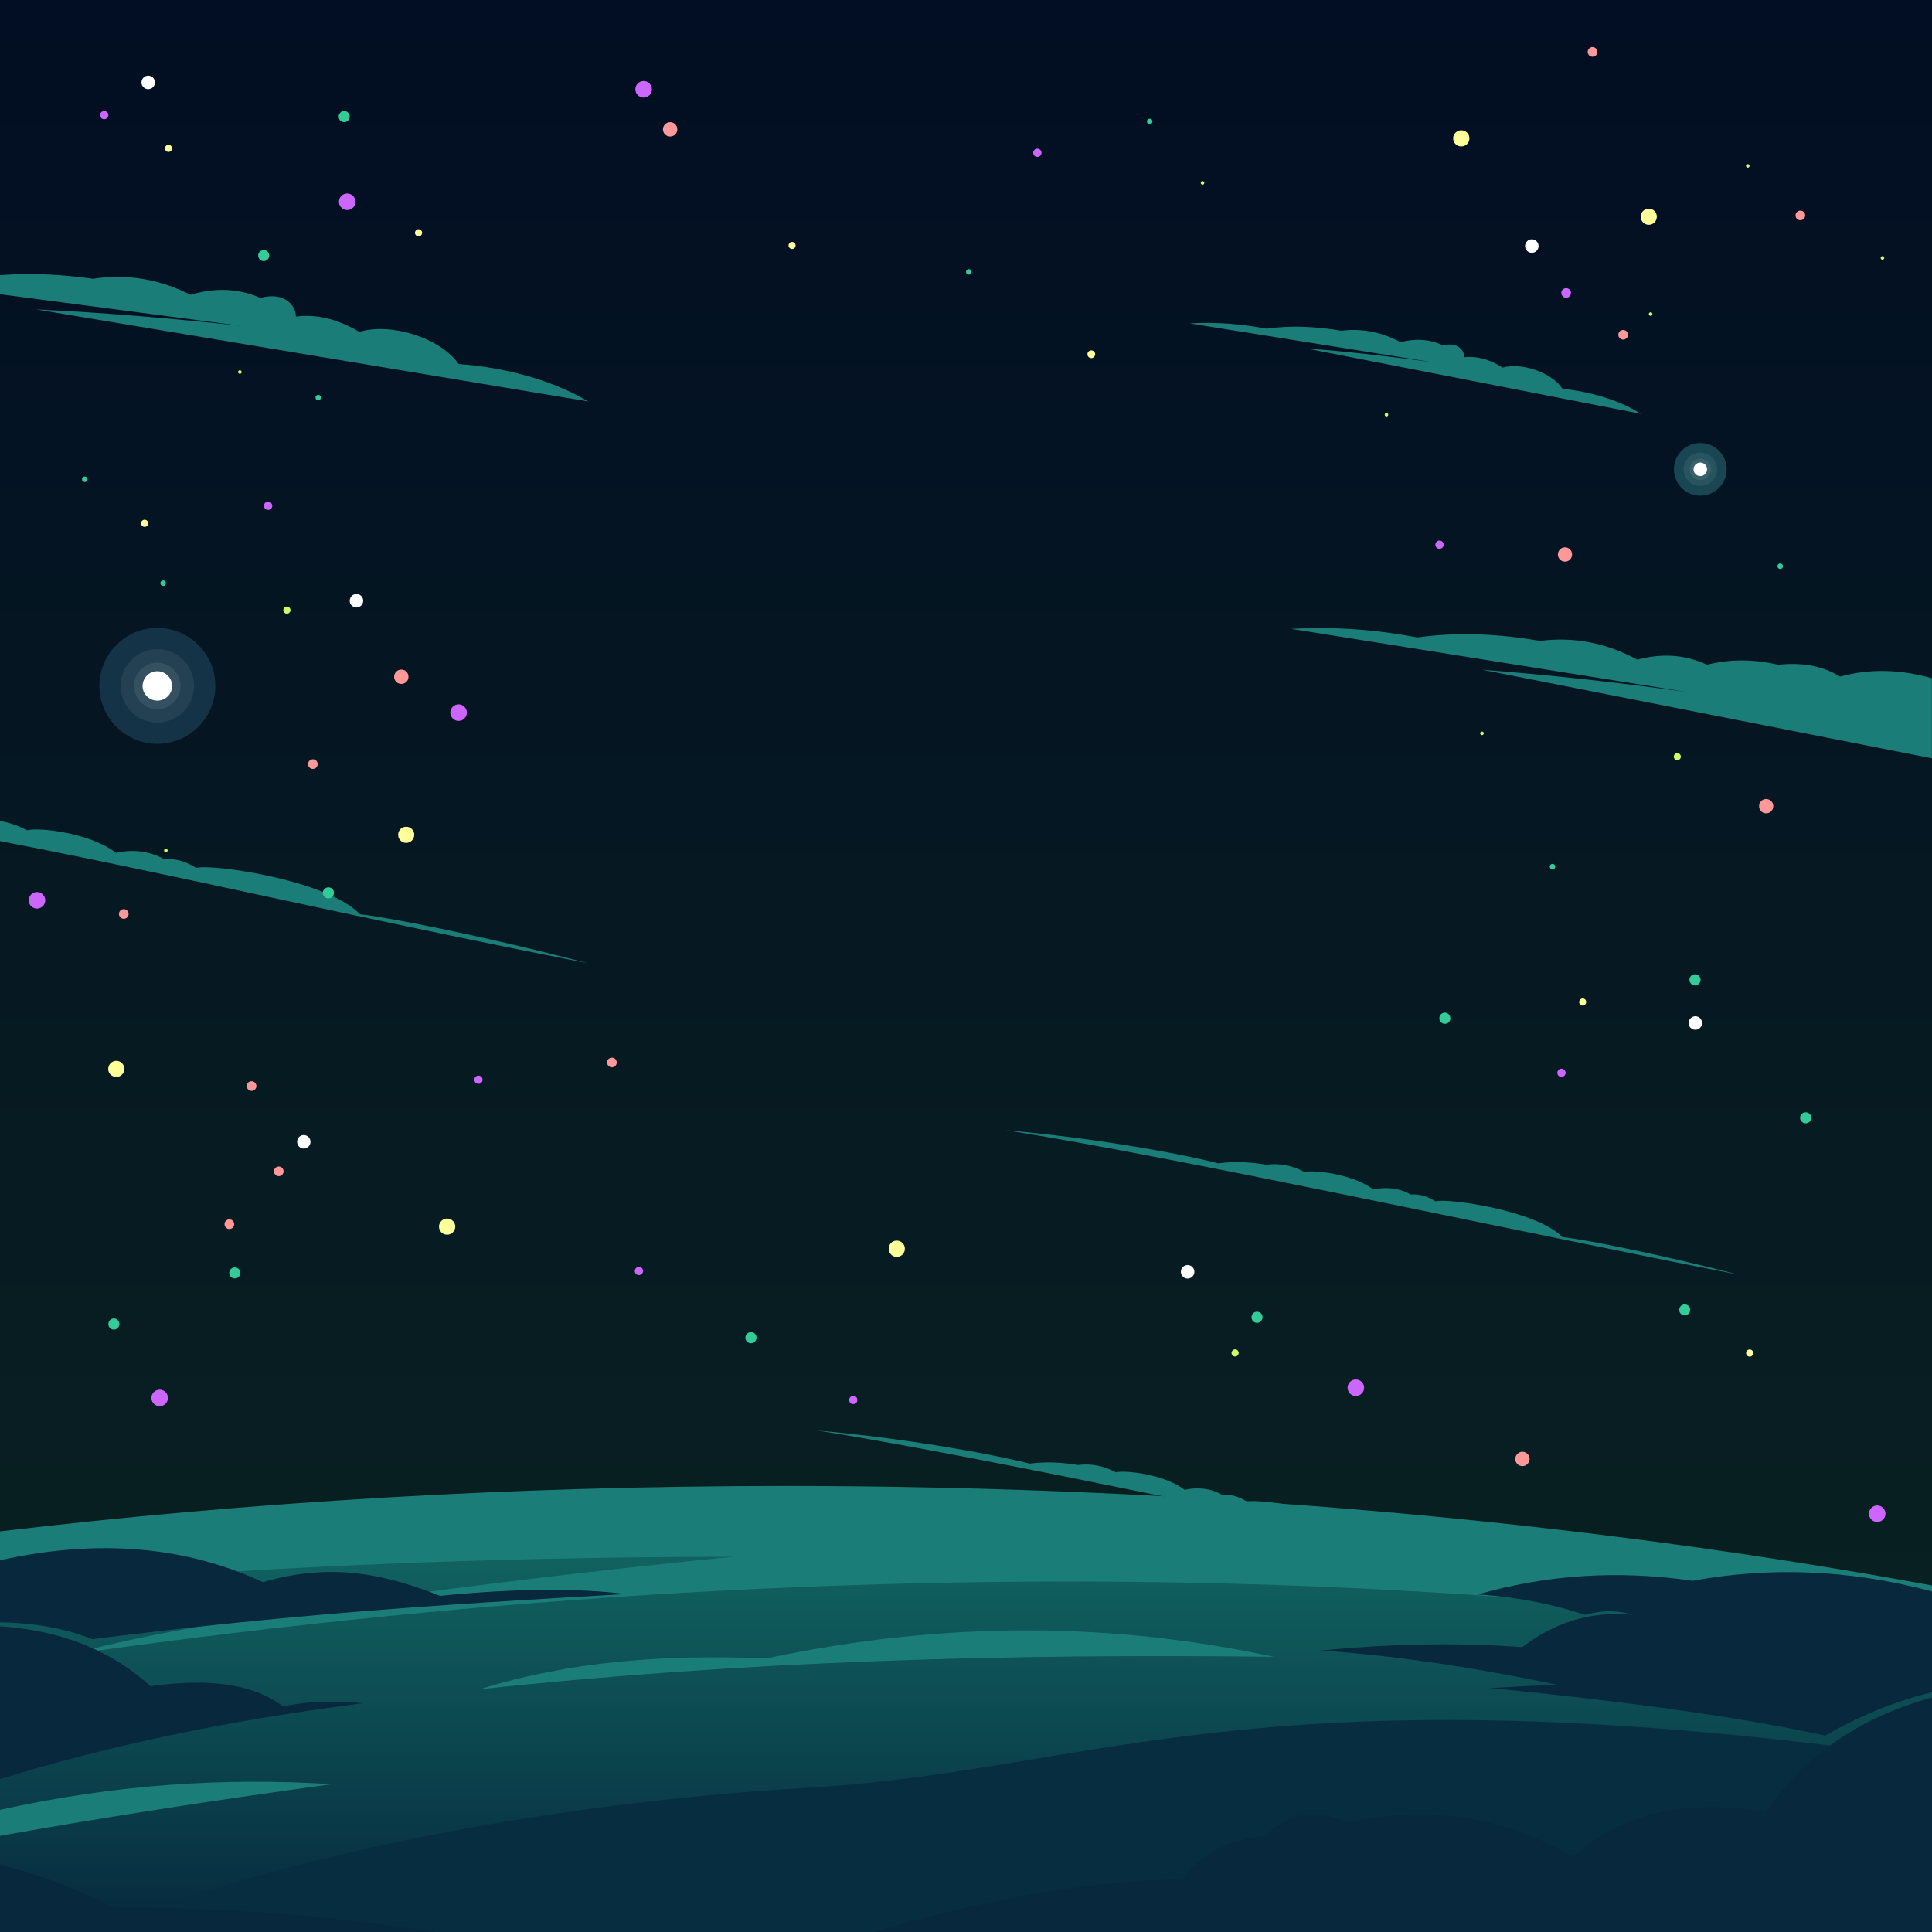 <svg width="1400" height="1400" viewBox="0 0 1400 1400" fill="none" xmlns="http://www.w3.org/2000/svg">
<rect x="0" y="0" width="1400" height="1400" fill="#808080" stroke="none"/>
<g clip-path="url(#clip0)">
<path d="M1400 0H0V1400H1400V0Z" fill="url(#paint0_linear)"/>
<path fill-rule="evenodd" clip-rule="evenodd" d="M995.4 1114C976.7 1094.7 912.4 1085.7 903.5 1088.1C899.1 1085.3 892.9 1082.5 885.6 1083.2C876.4 1077.8 865.7 1077.8 858.5 1079.6C843.9 1068.3 815.2 1065.2 808.6 1066.9C800.2 1062.4 791 1060.3 781 1061.6C769.7 1059.7 758.1 1059 746.1 1060.6C714.4 1052.6 653.4 1042.1 592.3 1036.6C720.4 1057 955.6 1108.6 1123.2 1141.3C1061.2 1125.3 1007.5 1115.2 995.4 1114Z" fill="#1B7D78"/>
<path fill-rule="evenodd" clip-rule="evenodd" d="M1400 491.5C1378.2 485.3 1356 484.1 1333.3 490.3C1322 483.2 1307.6 479.7 1288.8 481.7C1272.2 478 1255.2 477.1 1237 481.7C1220.1 473.8 1203.2 473.6 1186.4 478C1164.9 466.3 1141.6 461.2 1116 464.4C1087.1 459.5 1057.7 457.7 1027.1 461.9C997.5 456.3 967.1 453.9 935.7 455.7L1222.1 501.4C1171.5 494.4 1122.1 489 1073.9 485.3L1399.9 549.5V491.5H1400Z" fill="#1B7D78"/>
<path fill-rule="evenodd" clip-rule="evenodd" d="M332.4 263.8C318.6 244.4 282.9 233.7 260.4 240.5C248.8 233.7 233.1 227 214.4 229.4C214.6 222.3 206.8 210.9 188.7 215.9C171.6 208.4 154.7 208.7 138 213.6C116.2 202.6 92.8 198.1 67.3 202C45.2 198.9 22.8 197.6 0 199.4V213.2L174.5 236.1C123.8 230.6 74.2 226.5 26 224.2L426.2 290.9C399 274.6 363.5 266 332.4 263.8Z" fill="#1B7D78"/>
<path fill-rule="evenodd" clip-rule="evenodd" d="M1132.3 281.756C1124.3 269.756 1102.7 262.556 1088.9 266.356C1082 262.056 1072.5 257.656 1061.1 258.856C1061.3 254.556 1056.8 247.456 1045.7 250.256C1035.4 245.456 1025.1 245.356 1014.8 247.956C1001.7 240.856 987.5 237.756 971.9 239.656C954.3 236.756 936.3 235.556 917.7 238.156C899.6 234.756 881.1 233.256 862 234.356L1036.6 262.256C1005.8 258.056 975.6 254.656 946.3 252.456L1189 299.856C1172.7 289.456 1151.2 283.656 1132.3 281.756Z" fill="#1B7D78"/>
<path fill-rule="evenodd" clip-rule="evenodd" d="M260.893 662.5C236.759 637.5 153.623 625.833 142.139 628.917C136.397 625.333 128.491 621.667 119.004 622.667C107.187 615.75 93.289 615.75 84.052 618C65.244 603.417 28.128 599.417 19.557 601.667C13.315 598.333 6.824 596 0 595V609.5C127.492 634 256.981 664.917 426 698C346.026 677 276.621 664 260.893 662.5Z" fill="#1B7D78"/>
<path fill-rule="evenodd" clip-rule="evenodd" d="M1132.1 896.4C1113.4 877.1 1049.1 868.1 1040.2 870.5C1035.7 867.7 1029.6 864.9 1022.2 865.6C1013 860.2 1002.3 860.2 995.2 862C980.6 850.7 951.9 847.6 945.3 849.3C936.9 844.7 927.7 842.7 917.7 844C906.4 842.1 894.8 841.4 882.8 843C851.1 834.9 790.1 824.4 729 819C857.1 839.4 1092.3 891 1259.8 923.7C1198 907.6 1144.3 897.6 1132.1 896.4Z" fill="#1B7D78"/>
<path fill-rule="evenodd" clip-rule="evenodd" d="M1400 1148.9V1400H0V1109.7C179.6 1088.4 371 1076.8 569.8 1076.8C868.3 1076.9 1150.2 1102.8 1400 1148.9Z" fill="#1B7D78"/>
<path fill-rule="evenodd" clip-rule="evenodd" d="M1400 1192.2V1400H0V1330.3C79.9 1316.1 160.2 1303.8 240.6 1292.9C162.8 1287.9 82.8 1293.1 0 1311.5V1151.4C170.3 1136.1 348.3 1128.1 531.4 1128.1C415.7 1139.2 152.9 1169.8 52.7 1198.6C681.8 1109.7 1136.4 1151.8 1400 1192.2ZM347.7 1224.1C539.5 1203.5 731.3 1198.2 923.1 1200.6C809.7 1176.2 688.3 1173.5 555.1 1201.8C480.7 1198.5 410.7 1204.3 347.7 1224.1Z" fill="url(#paint1_linear)"/>
<path fill-rule="evenodd" clip-rule="evenodd" d="M1400 1274.5V1400H61.8C188.5 1350.8 374.6 1307.8 585.9 1295.4C797.1 1283.1 912.9 1205.7 1400 1274.5Z" fill="#072E40"/>
<path fill-rule="evenodd" clip-rule="evenodd" d="M1400 1153.2V1226.2C1372.2 1233.1 1346.6 1243.8 1322.7 1257.7C1266.1 1245.4 1187.9 1233.8 1079.5 1223.2C1095.5 1222.4 1111.6 1221.5 1127.7 1220.7C1063.8 1207.4 1007.2 1199.4 957.3 1196C1005.5 1191.4 1054 1189.9 1103 1193.6C1125.4 1176.6 1151.3 1167 1183.3 1170.2C1173.6 1167.2 1162.6 1166.2 1148.7 1170.2C1127.7 1163.4 1103.9 1157.6 1070.9 1155.4C1119.9 1141.3 1171.7 1137.5 1226.5 1145.5C1281.2 1135.5 1338.8 1136.9 1400 1153.2ZM1400 1230.1V1400H632.9C702 1379.6 774.8 1364 857.2 1361.4C870.4 1343.4 890 1332.9 916.5 1330.5C932.4 1314.3 952.1 1309.6 977 1320.6C1041.5 1306.2 1093.6 1319.4 1140 1345.3C1177.1 1312.2 1224.4 1303.5 1279.5 1313.2C1308.1 1271.1 1348.9 1244.2 1400 1230.1ZM315.2 1400H0V1351.1C27.8 1358.3 55.5 1368.6 83.1 1382.4C161.2 1381.8 238.6 1388 315.2 1400ZM0 1289.2V1178.5C34.6 1180.7 75.2 1191 109 1221.9C156.2 1215.3 186.1 1221.9 205.3 1236.7C222.7 1232.4 242.6 1232.7 263.3 1234.2C164.5 1246.7 77.3 1265.3 0 1289.2ZM0 1175.6V1130.6C70.5 1115 134 1120.2 190.5 1146.5C242.5 1131.3 281.7 1141.9 318.9 1156.4C371.9 1151.1 417 1150.6 453.5 1155.1C313.5 1163 208.5 1170 66.9 1187.8C45.7 1179.3 22.2 1175.9 0 1175.6Z" fill="#07283D"/>
<path fill-rule="evenodd" clip-rule="evenodd" d="M114 455C137.2 455 156 473.8 156 497C156 520.2 137.2 539 114 539C90.8 539 72 520.2 72 497C72.1 473.8 90.9 455 114 455Z" fill="#153347"/>
<path fill-rule="evenodd" clip-rule="evenodd" d="M114 470.4C128.7 470.4 140.6 482.3 140.6 497C140.6 511.7 128.7 523.6 114 523.6C99.3 523.6 87.4 511.7 87.4 497C87.5 482.3 99.4 470.4 114 470.4Z" fill="#244153"/>
<path fill-rule="evenodd" clip-rule="evenodd" d="M114 480.2C123.3 480.2 130.8 487.8 130.8 497.1C130.8 506.4 123.3 513.9 114 513.9C104.7 513.9 97.2 506.3 97.2 497.1C97.2 487.7 104.7 480.2 114 480.2Z" fill="#355061"/>
<path fill-rule="evenodd" clip-rule="evenodd" d="M114 486.4C119.9 486.4 124.7 491.2 124.7 497.1C124.7 503 119.9 507.7 114 507.7C108.1 507.7 103.3 502.9 103.3 497.1C103.4 491.1 108.2 486.4 114 486.4Z" fill="white"/>
<path fill-rule="evenodd" clip-rule="evenodd" d="M1232.1 321C1242.7 321 1251.2 329.5 1251.2 340.1C1251.2 350.7 1242.7 359.2 1232.1 359.2C1221.5 359.2 1213 350.6 1213 340.1C1213 329.5 1221.5 321 1232.1 321Z" fill="#184753"/>
<path fill-rule="evenodd" clip-rule="evenodd" d="M1232.1 328C1238.8 328 1244.2 333.4 1244.2 340.1C1244.2 346.8 1238.8 352.2 1232.1 352.2C1225.4 352.2 1220 346.8 1220 340.1C1220 333.4 1225.4 328 1232.1 328Z" fill="#27545E"/>
<path fill-rule="evenodd" clip-rule="evenodd" d="M1232.1 332.4C1236.3 332.4 1239.8 335.8 1239.8 340.1C1239.8 344.3 1236.4 347.8 1232.1 347.8C1227.8 347.8 1224.4 344.4 1224.4 340.1C1224.4 335.8 1227.9 332.4 1232.1 332.4Z" fill="#38616C"/>
<path fill-rule="evenodd" clip-rule="evenodd" d="M1232.1 335.2C1234.8 335.2 1237 337.4 1237 340.1C1237 342.8 1234.8 345 1232.1 345C1229.4 345 1227.2 342.8 1227.2 340.1C1227.2 337.4 1229.4 335.2 1232.1 335.2Z" fill="white"/>
<path fill-rule="evenodd" clip-rule="evenodd" d="M220.1 822.5C222.8 822.5 225 824.7 225 827.4C225 830.1 222.8 832.3 220.1 832.3C217.4 832.3 215.3 830.1 215.3 827.4C215.3 824.6 217.5 822.5 220.1 822.5Z" fill="white"/>
<path fill-rule="evenodd" clip-rule="evenodd" d="M258.3 430.4C261 430.4 263.2 432.6 263.2 435.3C263.2 438 261 440.2 258.3 440.2C255.6 440.2 253.4 438 253.4 435.3C253.5 432.6 255.6 430.4 258.3 430.4Z" fill="white"/>
<path fill-rule="evenodd" clip-rule="evenodd" d="M860.6 916.7C863.3 916.7 865.5 918.9 865.5 921.6C865.5 924.3 863.3 926.5 860.6 926.5C857.9 926.5 855.7 924.3 855.7 921.6C855.7 918.9 857.9 916.7 860.6 916.7Z" fill="white"/>
<path fill-rule="evenodd" clip-rule="evenodd" d="M1110 173.4C1112.7 173.4 1114.9 175.6 1114.9 178.3C1114.9 181 1112.7 183.2 1110 183.2C1107.3 183.2 1105.1 181 1105.1 178.3C1105.2 175.6 1107.3 173.4 1110 173.4Z" fill="white"/>
<path fill-rule="evenodd" clip-rule="evenodd" d="M107.4 54.8C110.1 54.8 112.3 57 112.3 59.7C112.3 62.4 110.1 64.6 107.4 64.6C104.7 64.6 102.5 62.4 102.5 59.7C102.6 57 104.7 54.8 107.4 54.8Z" fill="white"/>
<path fill-rule="evenodd" clip-rule="evenodd" d="M1228.5 736.4C1231.2 736.4 1233.4 738.6 1233.4 741.3C1233.4 744 1231.2 746.2 1228.5 746.2C1225.8 746.2 1223.6 744 1223.6 741.3C1223.7 738.6 1225.9 736.4 1228.5 736.4Z" fill="white"/>
<path fill-rule="evenodd" clip-rule="evenodd" d="M790.8 253.9C792.3 253.9 793.6 255.2 793.6 256.7C793.6 258.2 792.3 259.5 790.8 259.5C789.3 259.5 788 258.3 788 256.7C788 255.1 789.3 253.9 790.8 253.9Z" fill="#FFFF99"/>
<path fill-rule="evenodd" clip-rule="evenodd" d="M1058.9 94.4C1062.2 94.4 1064.8 97 1064.8 100.2C1064.8 103.5 1062.2 106.1 1058.9 106.1C1055.6 106.1 1053 103.5 1053 100.2C1053 97 1055.7 94.4 1058.9 94.4Z" fill="#FFFF99"/>
<path fill-rule="evenodd" clip-rule="evenodd" d="M1194.8 151.2C1198 151.2 1200.6 153.8 1200.6 157C1200.6 160.3 1198 162.9 1194.8 162.9C1191.5 162.9 1188.9 160.3 1188.9 157C1188.9 153.8 1191.5 151.2 1194.8 151.2Z" fill="#FFFF99"/>
<path fill-rule="evenodd" clip-rule="evenodd" d="M294.3 599.1C297.6 599.1 300.2 601.7 300.2 604.9C300.2 608.2 297.6 610.8 294.3 610.8C291.1 610.8 288.5 608.2 288.5 604.9C288.5 601.7 291.1 599.1 294.3 599.1Z" fill="#FFFF99"/>
<path fill-rule="evenodd" clip-rule="evenodd" d="M649.8 899C653.1 899 655.7 901.6 655.7 904.9C655.7 908.2 653.1 910.8 649.8 910.8C646.6 910.8 644 908.2 644 904.9C644 901.6 646.5 899 649.8 899Z" fill="#FFFF99"/>
<path fill-rule="evenodd" clip-rule="evenodd" d="M324.001 883C327.201 883 329.901 885.6 329.901 888.8C329.901 892.1 327.201 894.7 324.001 894.7C320.701 894.7 318.101 892.1 318.101 888.8C318.101 885.7 320.701 883 324.001 883Z" fill="#FFFF99"/>
<path fill-rule="evenodd" clip-rule="evenodd" d="M84.3 768.7C87.5 768.7 90.1 771.3 90.1 774.6C90.1 777.8 87.5 780.4 84.3 780.4C81 780.4 78.4 777.8 78.4 774.6C78.5 771.3 81.1 768.7 84.3 768.7Z" fill="#FFFF99"/>
<path fill-rule="evenodd" clip-rule="evenodd" d="M303.3 166.1C304.7 166.1 305.9 167.3 305.9 168.7C305.9 170.1 304.7 171.3 303.3 171.3C301.9 171.3 300.7 170.1 300.7 168.7C300.7 167.3 301.9 166.1 303.3 166.1Z" fill="#FFFF99"/>
<path fill-rule="evenodd" clip-rule="evenodd" d="M122.1 104.9C123.5 104.9 124.7 106.1 124.7 107.5C124.7 108.9 123.5 110.1 122.1 110.1C120.7 110.1 119.5 108.9 119.5 107.5C119.5 106.1 120.7 104.9 122.1 104.9Z" fill="#FFFF99"/>
<path fill-rule="evenodd" clip-rule="evenodd" d="M104.8 376.6C106.2 376.6 107.4 377.8 107.4 379.2C107.4 380.6 106.2 381.8 104.8 381.8C103.4 381.8 102.2 380.6 102.2 379.2C102.2 377.8 103.4 376.6 104.8 376.6Z" fill="#FFFF99"/>
<path fill-rule="evenodd" clip-rule="evenodd" d="M574 175.3C575.4 175.3 576.5 176.4 576.5 177.9C576.5 179.3 575.4 180.4 574 180.4C572.6 180.4 571.4 179.3 571.4 177.9C571.4 176.4 572.6 175.3 574 175.3Z" fill="#FFFF99"/>
<path fill-rule="evenodd" clip-rule="evenodd" d="M1146.9 723.5C1148.3 723.5 1149.4 724.7 1149.4 726.1C1149.4 727.5 1148.3 728.7 1146.9 728.7C1145.5 728.7 1144.3 727.5 1144.3 726.1C1144.4 724.7 1145.5 723.5 1146.9 723.5Z" fill="#FFFF99"/>
<path fill-rule="evenodd" clip-rule="evenodd" d="M1267.9 977.9C1269.3 977.9 1270.5 979.1 1270.5 980.5C1270.5 981.9 1269.3 983.1 1267.9 983.1C1266.5 983.1 1265.3 981.9 1265.3 980.5C1265.4 979 1266.5 977.9 1267.9 977.9Z" fill="#FFFF99"/>
<path fill-rule="evenodd" clip-rule="evenodd" d="M895 977.8C896.4 977.8 897.6 979 897.6 980.4C897.6 981.8 896.4 983 895 983C893.6 983 892.4 981.8 892.4 980.4C892.5 979 893.6 977.8 895 977.8Z" fill="#CCFF66"/>
<path fill-rule="evenodd" clip-rule="evenodd" d="M1215.4 545.7C1216.8 545.7 1218 546.9 1218 548.3C1218 549.7 1216.9 550.9 1215.4 550.9C1214 550.9 1212.9 549.7 1212.9 548.3C1212.9 546.9 1214 545.7 1215.4 545.7Z" fill="#CCFF66"/>
<path fill-rule="evenodd" clip-rule="evenodd" d="M207.901 439.5C209.301 439.5 210.501 440.7 210.501 442.1C210.501 443.5 209.301 444.7 207.901 444.7C206.501 444.7 205.301 443.5 205.301 442.1C205.301 440.7 206.501 439.5 207.901 439.5Z" fill="#CCFF66"/>
<path fill-rule="evenodd" clip-rule="evenodd" d="M120.2 615C120.9 615 121.5 615.6 121.5 616.3C121.5 617 120.9 617.6 120.2 617.6C119.5 617.6 118.9 617 118.9 616.3C118.9 615.6 119.5 615 120.2 615Z" fill="#CCFF66"/>
<path fill-rule="evenodd" clip-rule="evenodd" d="M173.8 268.3C174.5 268.3 175.1 268.9 175.1 269.6C175.1 270.3 174.5 270.9 173.8 270.9C173.1 270.9 172.5 270.3 172.5 269.6C172.5 268.8 173.1 268.3 173.8 268.3Z" fill="#CCFF66"/>
<path fill-rule="evenodd" clip-rule="evenodd" d="M871.401 131.2C872.101 131.2 872.701 131.8 872.701 132.5C872.701 133.2 872.101 133.8 871.401 133.8C870.701 133.8 870.101 133.2 870.101 132.5C870.201 131.8 870.701 131.2 871.401 131.2Z" fill="#CCFF66"/>
<path fill-rule="evenodd" clip-rule="evenodd" d="M1073.9 530.1C1074.6 530.1 1075.2 530.7 1075.2 531.4C1075.2 532.1 1074.6 532.7 1073.9 532.7C1073.2 532.7 1072.6 532.1 1072.6 531.4C1072.6 530.7 1073.2 530.1 1073.9 530.1Z" fill="#CCFF66"/>
<path fill-rule="evenodd" clip-rule="evenodd" d="M1196.1 226.3C1196.8 226.3 1197.4 226.9 1197.4 227.6C1197.4 228.3 1196.8 228.9 1196.1 228.9C1195.4 228.9 1194.8 228.3 1194.8 227.6C1194.8 226.9 1195.4 226.3 1196.1 226.3Z" fill="#CCFF66"/>
<path fill-rule="evenodd" clip-rule="evenodd" d="M1266.5 118.9C1267.2 118.9 1267.8 119.5 1267.8 120.2C1267.8 120.9 1267.2 121.5 1266.5 121.5C1265.8 121.5 1265.2 120.9 1265.2 120.2C1265.2 119.5 1265.8 118.9 1266.5 118.9Z" fill="#CCFF66"/>
<path fill-rule="evenodd" clip-rule="evenodd" d="M1364.1 185.6C1364.8 185.6 1365.4 186.2 1365.4 186.9C1365.4 187.6 1364.8 188.2 1364.1 188.2C1363.4 188.2 1362.8 187.6 1362.8 186.9C1362.8 186.1 1363.4 185.6 1364.1 185.6Z" fill="#CCFF66"/>
<path fill-rule="evenodd" clip-rule="evenodd" d="M1004.7 299.2C1005.4 299.2 1006 299.8 1006 300.5C1006 301.2 1005.4 301.8 1004.7 301.8C1004 301.8 1003.4 301.2 1003.4 300.5C1003.5 299.7 1004 299.2 1004.7 299.2Z" fill="#CCFF66"/>
<path fill-rule="evenodd" clip-rule="evenodd" d="M1047 733.8C1049.2 733.8 1051 735.6 1051 737.9C1051 740.1 1049.2 741.9 1047 741.9C1044.8 741.9 1043 740.1 1043 737.9C1043 735.6 1044.8 733.8 1047 733.8Z" fill="#33CC99"/>
<path fill-rule="evenodd" clip-rule="evenodd" d="M1228.3 706C1230.5 706 1232.3 707.8 1232.3 710C1232.3 712.2 1230.5 714.1 1228.3 714.1C1226.1 714.1 1224.2 712.3 1224.2 710C1224.2 707.8 1226 706 1228.3 706Z" fill="#33CC99"/>
<path fill-rule="evenodd" clip-rule="evenodd" d="M1308.5 806C1310.7 806 1312.5 807.8 1312.5 810C1312.5 812.2 1310.7 814 1308.5 814C1306.3 814 1304.4 812.2 1304.4 810C1304.4 807.8 1306.3 806 1308.5 806Z" fill="#33CC99"/>
<path fill-rule="evenodd" clip-rule="evenodd" d="M910.9 950.5C913.1 950.5 914.9 952.3 914.9 954.5C914.9 956.7 913.1 958.6 910.9 958.6C908.7 958.6 906.9 956.8 906.9 954.5C906.9 952.3 908.7 950.5 910.9 950.5Z" fill="#33CC99"/>
<path fill-rule="evenodd" clip-rule="evenodd" d="M544.201 965.3C546.401 965.3 548.201 967.1 548.201 969.4C548.201 971.6 546.401 973.4 544.201 973.4C542.001 973.4 540.101 971.6 540.101 969.4C540.201 967.1 542.001 965.3 544.201 965.3Z" fill="#33CC99"/>
<path fill-rule="evenodd" clip-rule="evenodd" d="M170.101 918.4C172.301 918.4 174.201 920.2 174.201 922.4C174.201 924.6 172.401 926.4 170.101 926.4C167.901 926.4 166.101 924.6 166.101 922.4C166.101 920.2 167.901 918.4 170.101 918.4Z" fill="#33CC99"/>
<path fill-rule="evenodd" clip-rule="evenodd" d="M82.5 955.4C84.7 955.4 86.5 957.2 86.5 959.5C86.5 961.7 84.7 963.5 82.5 963.5C80.3 963.5 78.5 961.7 78.5 959.5C78.5 957.3 80.3 955.4 82.5 955.4Z" fill="#33CC99"/>
<path fill-rule="evenodd" clip-rule="evenodd" d="M238 643C240.2 643 242 644.8 242 647C242 649.2 240.2 651 238 651C235.8 651 233.9 649.2 233.9 647C233.9 644.8 235.8 643 238 643Z" fill="#33CC99"/>
<path fill-rule="evenodd" clip-rule="evenodd" d="M191.101 181.2C193.301 181.2 195.101 183 195.101 185.2C195.101 187.4 193.301 189.2 191.101 189.2C188.901 189.2 187.101 187.4 187.101 185.2C187.001 183.1 188.801 181.2 191.101 181.2Z" fill="#33CC99"/>
<path fill-rule="evenodd" clip-rule="evenodd" d="M249.4 80.4C251.6 80.4 253.4 82.2 253.4 84.5C253.4 86.7 251.6 88.5 249.4 88.5C247.2 88.5 245.4 86.7 245.4 84.5C245.4 82.3 247.2 80.4 249.4 80.4Z" fill="#33CC99"/>
<path fill-rule="evenodd" clip-rule="evenodd" d="M1220.8 945.2C1223 945.2 1224.8 947 1224.8 949.2C1224.8 951.4 1223 953.2 1220.8 953.2C1218.6 953.2 1216.8 951.4 1216.8 949.2C1216.8 947 1218.6 945.2 1220.8 945.2Z" fill="#33CC99"/>
<path fill-rule="evenodd" clip-rule="evenodd" d="M702 195C703.1 195 704 195.9 704 197C704 198.1 703.1 199 702 199C700.9 199 700 198.1 700 197C700.1 195.9 700.9 195 702 195Z" fill="#33CC99"/>
<path fill-rule="evenodd" clip-rule="evenodd" d="M230.601 286.1C231.701 286.1 232.601 287 232.601 288.1C232.601 289.2 231.701 290.1 230.601 290.1C229.501 290.1 228.601 289.2 228.601 288.1C228.601 287 229.501 286.1 230.601 286.1Z" fill="#33CC99"/>
<path fill-rule="evenodd" clip-rule="evenodd" d="M61.4 345.3C62.5 345.3 63.4 346.2 63.4 347.3C63.4 348.4 62.5 349.3 61.4 349.3C60.3 349.3 59.4 348.4 59.4 347.3C59.4 346.2 60.3 345.3 61.4 345.3Z" fill="#33CC99"/>
<path fill-rule="evenodd" clip-rule="evenodd" d="M118.2 420.6C119.3 420.6 120.2 421.5 120.2 422.6C120.2 423.7 119.3 424.6 118.2 424.6C117.1 424.6 116.2 423.7 116.2 422.6C116.2 421.5 117.1 420.6 118.2 420.6Z" fill="#33CC99"/>
<path fill-rule="evenodd" clip-rule="evenodd" d="M833.101 86C834.201 86 835.101 86.9 835.101 88C835.101 89.1 834.201 90 833.101 90C832.001 90 831.101 89.1 831.101 88C831.101 86.9 832.001 86 833.101 86Z" fill="#33CC99"/>
<path fill-rule="evenodd" clip-rule="evenodd" d="M1290 408.3C1291.1 408.3 1292 409.2 1292 410.3C1292 411.4 1291.1 412.3 1290 412.3C1288.9 412.3 1288 411.4 1288 410.3C1288 409.2 1288.9 408.3 1290 408.3Z" fill="#33CC99"/>
<path fill-rule="evenodd" clip-rule="evenodd" d="M1125 626C1126.1 626 1127 626.9 1127 628C1127 629.1 1126.1 630 1125 630C1123.9 630 1123 629.1 1123 628C1123 626.8 1123.9 626 1125 626Z" fill="#33CC99"/>
<path fill-rule="evenodd" clip-rule="evenodd" d="M485.6 88.5C488.5 88.5 490.8 90.8 490.8 93.7C490.8 96.6 488.5 98.9 485.6 98.9C482.7 98.9 480.4 96.6 480.4 93.7C480.4 90.8 482.8 88.5 485.6 88.5Z" fill="#FF9999"/>
<path fill-rule="evenodd" clip-rule="evenodd" d="M290.801 485.2C293.701 485.2 296.001 487.5 296.001 490.4C296.001 493.3 293.701 495.6 290.801 495.6C287.901 495.6 285.601 493.3 285.601 490.4C285.601 487.6 287.901 485.2 290.801 485.2Z" fill="#FF9999"/>
<path fill-rule="evenodd" clip-rule="evenodd" d="M1134.1 396.6C1136.9 396.6 1139.2 398.9 1139.2 401.8C1139.2 404.7 1136.9 407 1134.1 407C1131.2 407 1128.9 404.7 1128.9 401.8C1128.9 398.9 1131.2 396.6 1134.1 396.6Z" fill="#FF9999"/>
<path fill-rule="evenodd" clip-rule="evenodd" d="M1103.2 1052C1106 1052 1108.4 1054.3 1108.4 1057.2C1108.4 1060 1106.1 1062.4 1103.2 1062.4C1100.3 1062.4 1098 1060.1 1098 1057.2C1098.1 1054.3 1100.4 1052 1103.2 1052Z" fill="#FF9999"/>
<path fill-rule="evenodd" clip-rule="evenodd" d="M1279.8 579C1282.7 579 1285 581.3 1285 584.2C1285 587.1 1282.7 589.4 1279.8 589.4C1277 589.4 1274.7 587.1 1274.7 584.2C1274.6 581.4 1276.9 579 1279.8 579Z" fill="#FF9999"/>
<path fill-rule="evenodd" clip-rule="evenodd" d="M443.4 766.4C445.4 766.4 446.9 768 446.9 769.9C446.9 771.9 445.4 773.4 443.4 773.4C441.5 773.4 439.9 771.8 439.9 769.9C439.9 767.9 441.5 766.4 443.4 766.4Z" fill="#FF9999"/>
<path fill-rule="evenodd" clip-rule="evenodd" d="M226.7 550.2C228.6 550.2 230.2 551.8 230.2 553.7C230.2 555.7 228.6 557.2 226.7 557.2C224.7 557.2 223.2 555.6 223.2 553.7C223.2 551.8 224.8 550.2 226.7 550.2Z" fill="#FF9999"/>
<path fill-rule="evenodd" clip-rule="evenodd" d="M89.7 658.8C91.6 658.8 93.2 660.4 93.2 662.3C93.2 664.2 91.6 665.8 89.7 665.8C87.8 665.8 86.2 664.2 86.2 662.3C86.2 660.4 87.7 658.8 89.7 658.8Z" fill="#FF9999"/>
<path fill-rule="evenodd" clip-rule="evenodd" d="M182.3 783.5C184.2 783.5 185.8 785.1 185.8 787C185.8 788.9 184.2 790.5 182.3 790.5C180.3 790.5 178.8 788.9 178.8 787C178.7 785.1 180.3 783.5 182.3 783.5Z" fill="#FF9999"/>
<path fill-rule="evenodd" clip-rule="evenodd" d="M202 845.3C204 845.3 205.5 846.9 205.5 848.8C205.5 850.7 203.9 852.3 202 852.3C200.1 852.3 198.5 850.7 198.5 848.8C198.5 846.9 200.1 845.3 202 845.3Z" fill="#FF9999"/>
<path fill-rule="evenodd" clip-rule="evenodd" d="M166.2 883.6C168.2 883.6 169.7 885.2 169.7 887.1C169.7 889.1 168.1 890.6 166.2 890.6C164.3 890.6 162.7 889 162.7 887.1C162.7 885.1 164.3 883.6 166.2 883.6Z" fill="#FF9999"/>
<path fill-rule="evenodd" clip-rule="evenodd" d="M1176.2 239.1C1178.2 239.1 1179.7 240.7 1179.7 242.6C1179.7 244.6 1178.1 246.1 1176.2 246.1C1174.3 246.1 1172.7 244.5 1172.7 242.6C1172.7 240.6 1174.3 239.1 1176.2 239.1Z" fill="#FF9999"/>
<path fill-rule="evenodd" clip-rule="evenodd" d="M1154 34.1C1156 34.1 1157.5 35.7 1157.5 37.6C1157.5 39.6 1155.9 41.1 1154 41.1C1152.1 41.1 1150.5 39.5 1150.5 37.6C1150.5 35.7 1152.1 34.1 1154 34.1Z" fill="#FF9999"/>
<path fill-rule="evenodd" clip-rule="evenodd" d="M1304.6 152.6C1306.6 152.6 1308.1 154.2 1308.1 156.1C1308.1 158 1306.5 159.6 1304.6 159.6C1302.7 159.6 1301.1 158 1301.1 156.1C1301.1 154.2 1302.7 152.6 1304.6 152.6Z" fill="#FF9999"/>
<path fill-rule="evenodd" clip-rule="evenodd" d="M1134.9 208.8C1136.8 208.8 1138.4 210.3 1138.4 212.3C1138.4 214.2 1136.8 215.8 1134.9 215.8C1132.9 215.8 1131.4 214.2 1131.4 212.3C1131.3 210.4 1132.9 208.8 1134.9 208.8Z" fill="#CC66FF"/>
<path fill-rule="evenodd" clip-rule="evenodd" d="M332.3 510.4C335.6 510.4 338.3 513.1 338.3 516.4C338.3 519.7 335.6 522.4 332.3 522.4C329 522.4 326.3 519.7 326.3 516.4C326.3 513.1 329 510.4 332.3 510.4Z" fill="#CC66FF"/>
<path fill-rule="evenodd" clip-rule="evenodd" d="M251.6 140.2C254.9 140.2 257.6 142.9 257.6 146.2C257.6 149.5 254.9 152.2 251.6 152.2C248.3 152.2 245.6 149.5 245.6 146.2C245.6 142.9 248.3 140.2 251.6 140.2Z" fill="#CC66FF"/>
<path fill-rule="evenodd" clip-rule="evenodd" d="M466.399 58.7C469.699 58.7 472.399 61.4 472.399 64.7C472.399 68 469.699 70.7 466.399 70.7C463.099 70.7 460.399 68 460.399 64.7C460.399 61.4 463.099 58.7 466.399 58.7Z" fill="#CC66FF"/>
<path fill-rule="evenodd" clip-rule="evenodd" d="M982.5 999.6C985.8 999.6 988.5 1002.3 988.5 1005.6C988.5 1008.9 985.8 1011.6 982.5 1011.6C979.2 1011.6 976.5 1008.9 976.5 1005.6C976.5 1002.3 979.2 999.6 982.5 999.6Z" fill="#CC66FF"/>
<path fill-rule="evenodd" clip-rule="evenodd" d="M1360.3 1090.9C1363.6 1090.9 1366.3 1093.6 1366.3 1096.9C1366.3 1100.2 1363.6 1102.9 1360.3 1102.9C1357 1102.9 1354.3 1100.2 1354.3 1096.9C1354.3 1093.6 1357 1090.9 1360.3 1090.9Z" fill="#CC66FF"/>
<path fill-rule="evenodd" clip-rule="evenodd" d="M115.7 1007C119 1007 121.7 1009.7 121.7 1013C121.7 1016.3 119 1019 115.7 1019C112.4 1019 109.7 1016.3 109.7 1013C109.7 1009.7 112.4 1007 115.7 1007Z" fill="#CC66FF"/>
<path fill-rule="evenodd" clip-rule="evenodd" d="M26.8 646.4C30.1 646.4 32.8 649.1 32.8 652.4C32.8 655.7 30.1 658.4 26.8 658.4C23.5 658.4 20.8 655.7 20.8 652.4C20.8 649.1 23.5 646.4 26.8 646.4Z" fill="#CC66FF"/>
<path fill-rule="evenodd" clip-rule="evenodd" d="M194.3 363.5C195.9 363.5 197.3 364.9 197.3 366.5C197.3 368.2 195.9 369.5 194.3 369.5C192.6 369.5 191.3 368.2 191.3 366.5C191.2 364.9 192.6 363.5 194.3 363.5Z" fill="#CC66FF"/>
<path fill-rule="evenodd" clip-rule="evenodd" d="M75.5 80.4C77.1 80.4 78.5 81.8 78.5 83.4C78.5 85.1 77.1 86.4 75.5 86.4C73.8 86.4 72.5 85.1 72.5 83.4C72.4 81.8 73.8 80.4 75.5 80.4Z" fill="#CC66FF"/>
<path fill-rule="evenodd" clip-rule="evenodd" d="M1043.1 391.7C1044.8 391.7 1046.1 393.1 1046.1 394.7C1046.1 396.4 1044.8 397.7 1043.1 397.7C1041.5 397.7 1040.1 396.4 1040.1 394.7C1040.1 393.1 1041.5 391.7 1043.1 391.7Z" fill="#CC66FF"/>
<path fill-rule="evenodd" clip-rule="evenodd" d="M463 918C464.6 918 466 919.4 466 921C466 922.7 464.6 924 463 924C461.3 924 460 922.7 460 921C460 919.4 461.3 918 463 918Z" fill="#CC66FF"/>
<path fill-rule="evenodd" clip-rule="evenodd" d="M618.3 1011.5C620 1011.5 621.3 1012.8 621.3 1014.5C621.3 1016.1 620 1017.5 618.3 1017.5C616.7 1017.5 615.3 1016.1 615.3 1014.5C615.3 1012.9 616.7 1011.5 618.3 1011.5Z" fill="#CC66FF"/>
<path fill-rule="evenodd" clip-rule="evenodd" d="M346.7 779.4C348.4 779.4 349.7 780.8 349.7 782.4C349.7 784.1 348.4 785.4 346.7 785.4C345.1 785.4 343.7 784.1 343.7 782.4C343.7 780.7 345.1 779.4 346.7 779.4Z" fill="#CC66FF"/>
<path fill-rule="evenodd" clip-rule="evenodd" d="M751.7 107.7C753.4 107.7 754.7 109.1 754.7 110.7C754.7 112.4 753.4 113.7 751.7 113.7C750.1 113.7 748.7 112.4 748.7 110.7C748.7 109.1 750 107.7 751.7 107.7Z" fill="#CC66FF"/>
<path fill-rule="evenodd" clip-rule="evenodd" d="M1131.5 774.4C1133.1 774.4 1134.5 775.8 1134.5 777.4C1134.5 779.1 1133.1 780.4 1131.5 780.4C1129.8 780.4 1128.5 779.1 1128.5 777.4C1128.5 775.8 1129.8 774.4 1131.5 774.4Z" fill="#CC66FF"/>
</g>
<defs>
<linearGradient id="paint0_linear" x1="700" y1="1414" x2="700" y2="-7.77914e-09" gradientUnits="userSpaceOnUse">
<stop stop-color="#0A2421"/>
<stop offset="1" stop-color="#020E23"/>
</linearGradient>
<linearGradient id="paint1_linear" x1="700" y1="1000.34" x2="700" y2="1500.01" gradientUnits="userSpaceOnUse">
<stop stop-color="#157D71"/>
<stop offset="1" stop-color="#031430"/>
</linearGradient>
<clipPath id="clip0">
<rect width="1400" height="1400" fill="white"/>
</clipPath>
</defs>
</svg>
